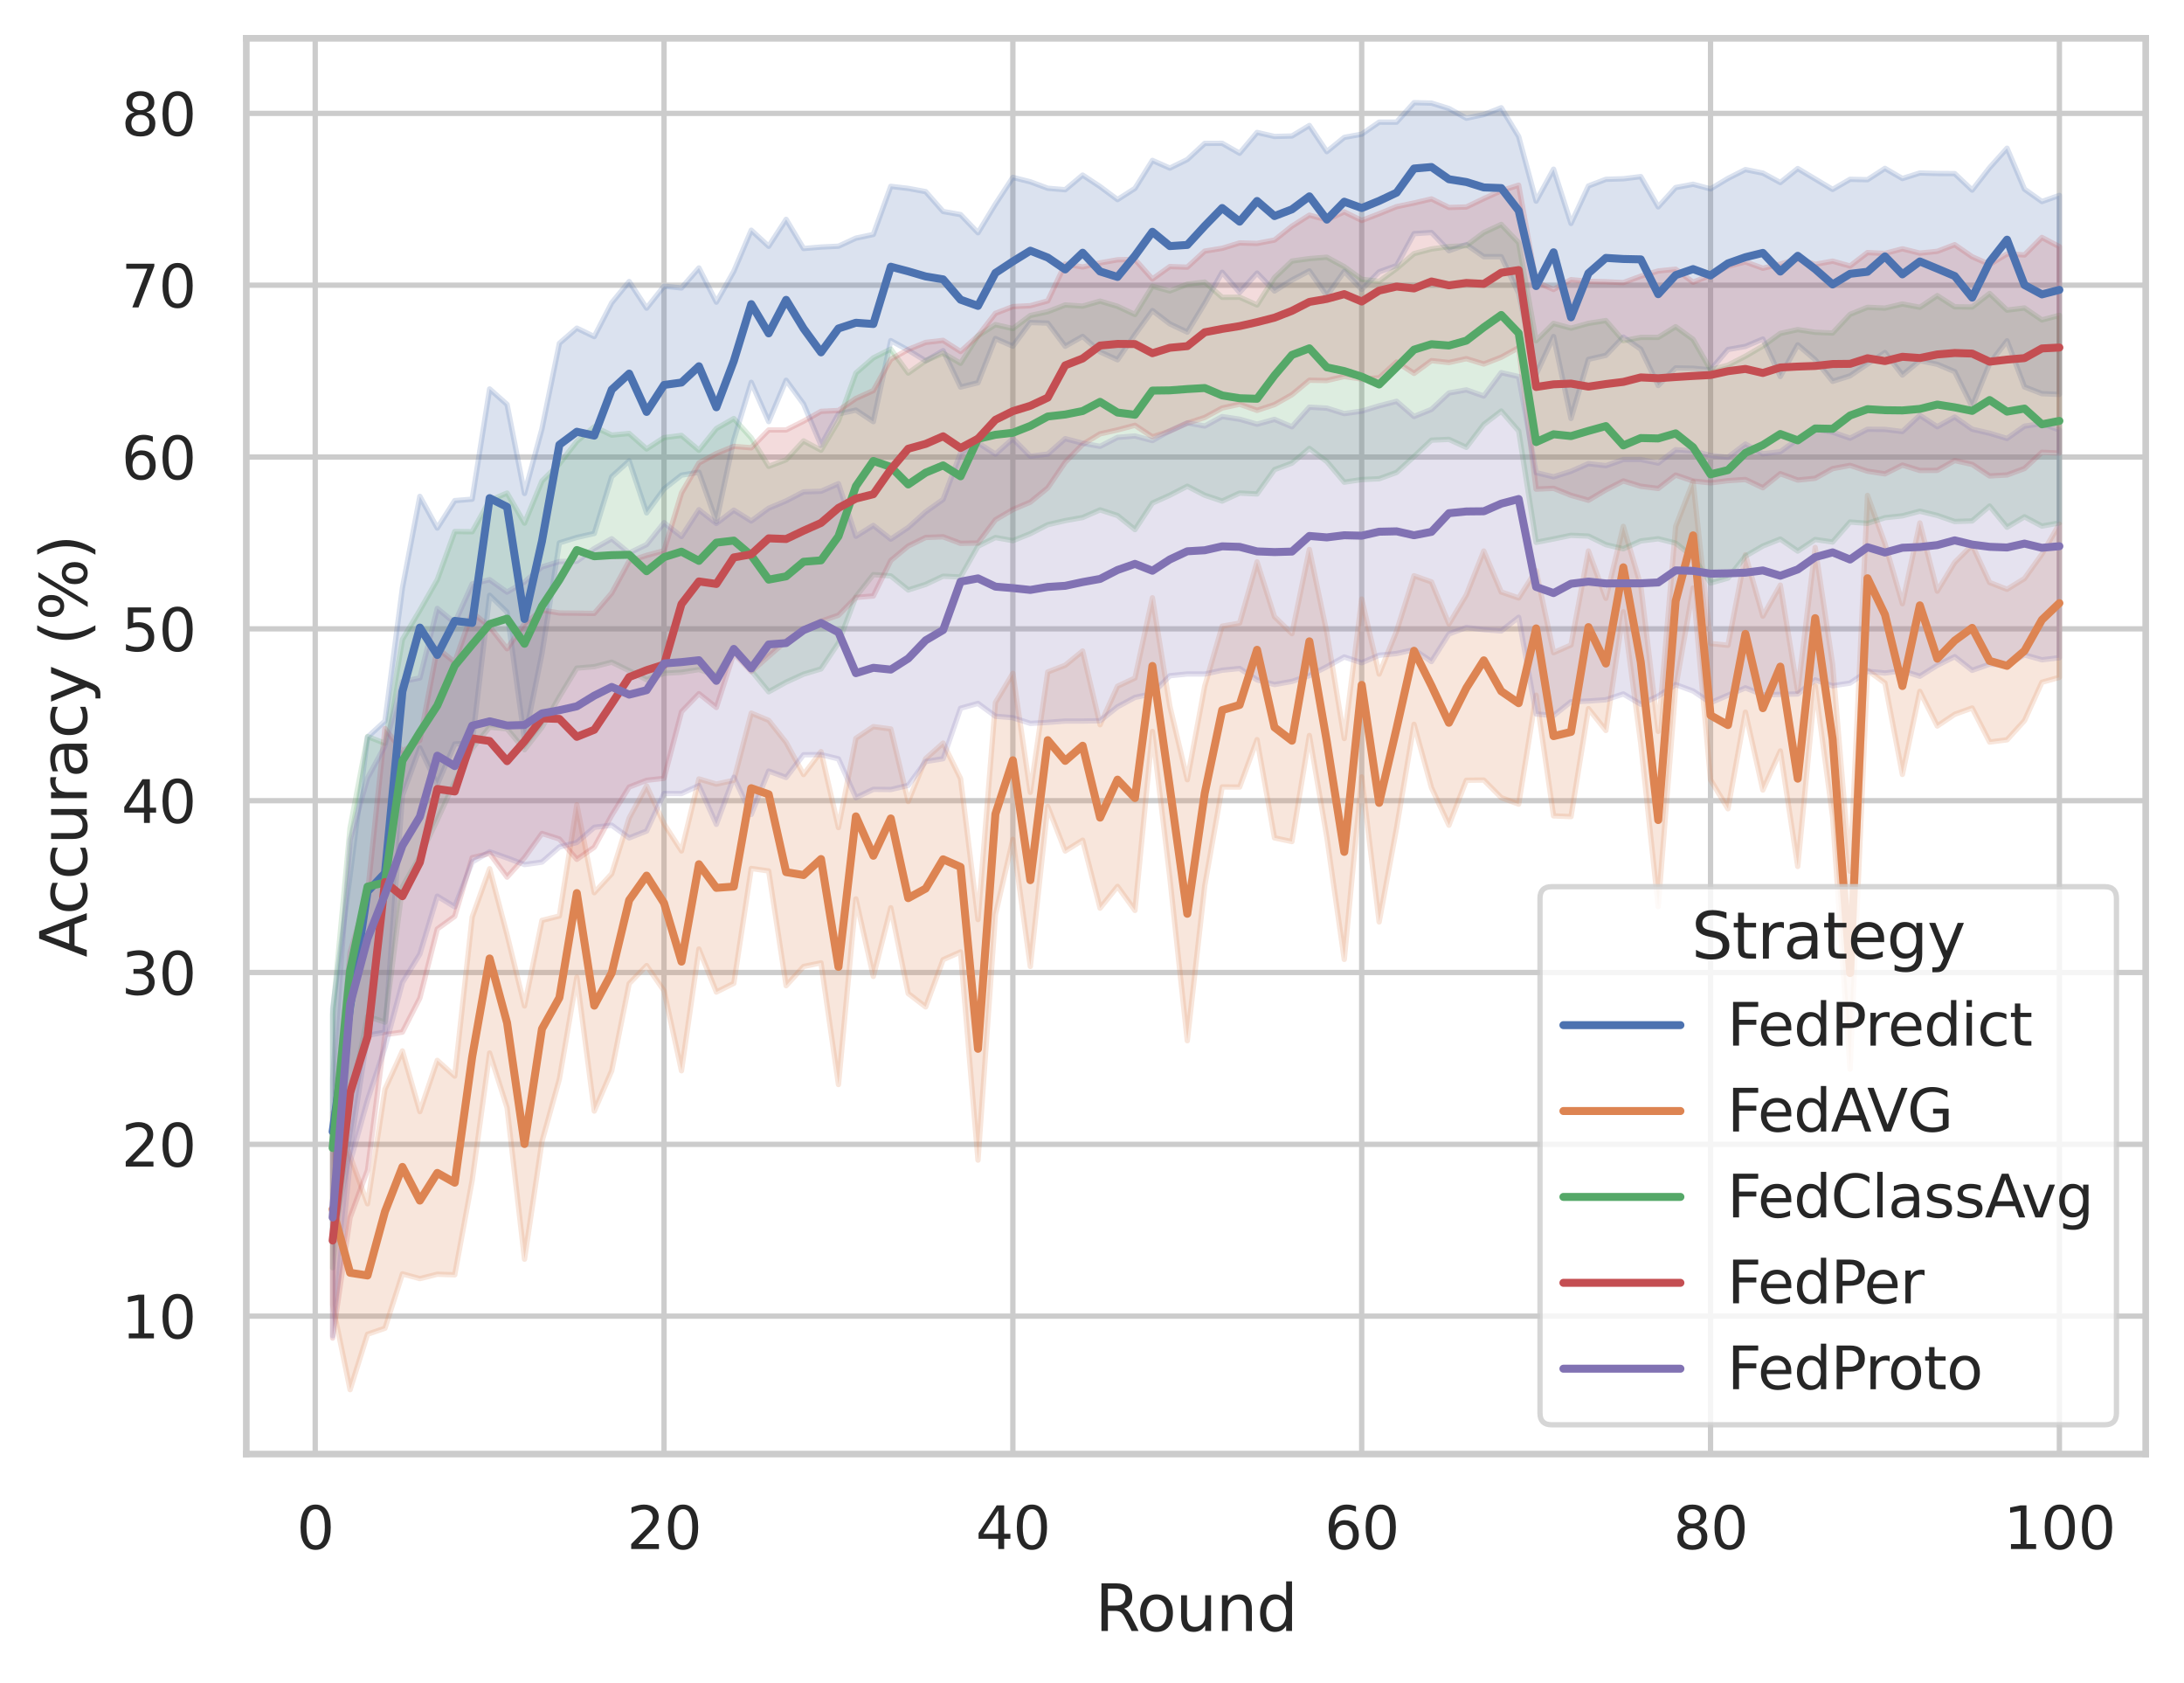 <?xml version="1.0" encoding="utf-8" standalone="no"?>
<!DOCTYPE svg PUBLIC "-//W3C//DTD SVG 1.1//EN"
  "http://www.w3.org/Graphics/SVG/1.1/DTD/svg11.dtd">
<svg xmlns:xlink="http://www.w3.org/1999/xlink" width="410.631pt" height="316.272pt" viewBox="0 0 410.631 316.272" xmlns="http://www.w3.org/2000/svg" version="1.1">
 <defs>
  <style type="text/css">*{stroke-linejoin: round; stroke-linecap: butt}</style>
 </defs>
 <g id="figure_1">
  <g id="patch_1">
   <path d="M 0 316.272 
L 410.631 316.272 
L 410.631 0 
L 0 0 
z
" style="fill: #ffffff"/>
  </g>
  <g id="axes_1">
   <g id="patch_2">
    <path d="M 46.311 273.312 
L 403.431 273.312 
L 403.431 7.2 
L 46.311 7.2 
z
" style="fill: #ffffff"/>
   </g>
   <g id="matplotlib.axis_1">
    <g id="xtick_1">
     <g id="line2d_1">
      <path d="M 59.265 273.312 
L 59.265 7.2 
" clip-path="url(#p901e59412f)" style="fill: none; stroke: #cccccc; stroke-linecap: round"/>
     </g>
     <g id="text_1">
      <!-- 0 -->
      <g style="fill: #262626" transform="translate(55.765 291.17) scale(0.11 -0.11)">
       <defs>
        <path id="DejaVuSans-30" d="M 2034 4250 
Q 1547 4250 1301 3770 
Q 1056 3291 1056 2328 
Q 1056 1369 1301 889 
Q 1547 409 2034 409 
Q 2525 409 2770 889 
Q 3016 1369 3016 2328 
Q 3016 3291 2770 3770 
Q 2525 4250 2034 4250 
z
M 2034 4750 
Q 2819 4750 3233 4129 
Q 3647 3509 3647 2328 
Q 3647 1150 3233 529 
Q 2819 -91 2034 -91 
Q 1250 -91 836 529 
Q 422 1150 422 2328 
Q 422 3509 836 4129 
Q 1250 4750 2034 4750 
z
" transform="scale(0.016)"/>
       </defs>
       <use xlink:href="#DejaVuSans-30"/>
      </g>
     </g>
    </g>
    <g id="xtick_2">
     <g id="line2d_2">
      <path d="M 124.851 273.312 
L 124.851 7.2 
" clip-path="url(#p901e59412f)" style="fill: none; stroke: #cccccc; stroke-linecap: round"/>
     </g>
     <g id="text_2">
      <!-- 20 -->
      <g style="fill: #262626" transform="translate(117.853 291.17) scale(0.11 -0.11)">
       <defs>
        <path id="DejaVuSans-32" d="M 1228 531 
L 3431 531 
L 3431 0 
L 469 0 
L 469 531 
Q 828 903 1448 1529 
Q 2069 2156 2228 2338 
Q 2531 2678 2651 2914 
Q 2772 3150 2772 3378 
Q 2772 3750 2511 3984 
Q 2250 4219 1831 4219 
Q 1534 4219 1204 4116 
Q 875 4013 500 3803 
L 500 4441 
Q 881 4594 1212 4672 
Q 1544 4750 1819 4750 
Q 2544 4750 2975 4387 
Q 3406 4025 3406 3419 
Q 3406 3131 3298 2873 
Q 3191 2616 2906 2266 
Q 2828 2175 2409 1742 
Q 1991 1309 1228 531 
z
" transform="scale(0.016)"/>
       </defs>
       <use xlink:href="#DejaVuSans-32"/>
       <use xlink:href="#DejaVuSans-30" x="63.623"/>
      </g>
     </g>
    </g>
    <g id="xtick_3">
     <g id="line2d_3">
      <path d="M 190.438 273.312 
L 190.438 7.2 
" clip-path="url(#p901e59412f)" style="fill: none; stroke: #cccccc; stroke-linecap: round"/>
     </g>
     <g id="text_3">
      <!-- 40 -->
      <g style="fill: #262626" transform="translate(183.439 291.17) scale(0.11 -0.11)">
       <defs>
        <path id="DejaVuSans-34" d="M 2419 4116 
L 825 1625 
L 2419 1625 
L 2419 4116 
z
M 2253 4666 
L 3047 4666 
L 3047 1625 
L 3713 1625 
L 3713 1100 
L 3047 1100 
L 3047 0 
L 2419 0 
L 2419 1100 
L 313 1100 
L 313 1709 
L 2253 4666 
z
" transform="scale(0.016)"/>
       </defs>
       <use xlink:href="#DejaVuSans-34"/>
       <use xlink:href="#DejaVuSans-30" x="63.623"/>
      </g>
     </g>
    </g>
    <g id="xtick_4">
     <g id="line2d_4">
      <path d="M 256.025 273.312 
L 256.025 7.2 
" clip-path="url(#p901e59412f)" style="fill: none; stroke: #cccccc; stroke-linecap: round"/>
     </g>
     <g id="text_4">
      <!-- 60 -->
      <g style="fill: #262626" transform="translate(249.026 291.17) scale(0.11 -0.11)">
       <defs>
        <path id="DejaVuSans-36" d="M 2113 2584 
Q 1688 2584 1439 2293 
Q 1191 2003 1191 1497 
Q 1191 994 1439 701 
Q 1688 409 2113 409 
Q 2538 409 2786 701 
Q 3034 994 3034 1497 
Q 3034 2003 2786 2293 
Q 2538 2584 2113 2584 
z
M 3366 4563 
L 3366 3988 
Q 3128 4100 2886 4159 
Q 2644 4219 2406 4219 
Q 1781 4219 1451 3797 
Q 1122 3375 1075 2522 
Q 1259 2794 1537 2939 
Q 1816 3084 2150 3084 
Q 2853 3084 3261 2657 
Q 3669 2231 3669 1497 
Q 3669 778 3244 343 
Q 2819 -91 2113 -91 
Q 1303 -91 875 529 
Q 447 1150 447 2328 
Q 447 3434 972 4092 
Q 1497 4750 2381 4750 
Q 2619 4750 2861 4703 
Q 3103 4656 3366 4563 
z
" transform="scale(0.016)"/>
       </defs>
       <use xlink:href="#DejaVuSans-36"/>
       <use xlink:href="#DejaVuSans-30" x="63.623"/>
      </g>
     </g>
    </g>
    <g id="xtick_5">
     <g id="line2d_5">
      <path d="M 321.612 273.312 
L 321.612 7.2 
" clip-path="url(#p901e59412f)" style="fill: none; stroke: #cccccc; stroke-linecap: round"/>
     </g>
     <g id="text_5">
      <!-- 80 -->
      <g style="fill: #262626" transform="translate(314.613 291.17) scale(0.11 -0.11)">
       <defs>
        <path id="DejaVuSans-38" d="M 2034 2216 
Q 1584 2216 1326 1975 
Q 1069 1734 1069 1313 
Q 1069 891 1326 650 
Q 1584 409 2034 409 
Q 2484 409 2743 651 
Q 3003 894 3003 1313 
Q 3003 1734 2745 1975 
Q 2488 2216 2034 2216 
z
M 1403 2484 
Q 997 2584 770 2862 
Q 544 3141 544 3541 
Q 544 4100 942 4425 
Q 1341 4750 2034 4750 
Q 2731 4750 3128 4425 
Q 3525 4100 3525 3541 
Q 3525 3141 3298 2862 
Q 3072 2584 2669 2484 
Q 3125 2378 3379 2068 
Q 3634 1759 3634 1313 
Q 3634 634 3220 271 
Q 2806 -91 2034 -91 
Q 1263 -91 848 271 
Q 434 634 434 1313 
Q 434 1759 690 2068 
Q 947 2378 1403 2484 
z
M 1172 3481 
Q 1172 3119 1398 2916 
Q 1625 2713 2034 2713 
Q 2441 2713 2670 2916 
Q 2900 3119 2900 3481 
Q 2900 3844 2670 4047 
Q 2441 4250 2034 4250 
Q 1625 4250 1398 4047 
Q 1172 3844 1172 3481 
z
" transform="scale(0.016)"/>
       </defs>
       <use xlink:href="#DejaVuSans-38"/>
       <use xlink:href="#DejaVuSans-30" x="63.623"/>
      </g>
     </g>
    </g>
    <g id="xtick_6">
     <g id="line2d_6">
      <path d="M 387.199 273.312 
L 387.199 7.2 
" clip-path="url(#p901e59412f)" style="fill: none; stroke: #cccccc; stroke-linecap: round"/>
     </g>
     <g id="text_6">
      <!-- 100 -->
      <g style="fill: #262626" transform="translate(376.7 291.17) scale(0.11 -0.11)">
       <defs>
        <path id="DejaVuSans-31" d="M 794 531 
L 1825 531 
L 1825 4091 
L 703 3866 
L 703 4441 
L 1819 4666 
L 2450 4666 
L 2450 531 
L 3481 531 
L 3481 0 
L 794 0 
L 794 531 
z
" transform="scale(0.016)"/>
       </defs>
       <use xlink:href="#DejaVuSans-31"/>
       <use xlink:href="#DejaVuSans-30" x="63.623"/>
       <use xlink:href="#DejaVuSans-30" x="127.246"/>
      </g>
     </g>
    </g>
    <g id="text_7">
     <!-- Round -->
     <g style="fill: #262626" transform="translate(205.887 306.576) scale(0.12 -0.12)">
      <defs>
       <path id="DejaVuSans-52" d="M 2841 2188 
Q 3044 2119 3236 1894 
Q 3428 1669 3622 1275 
L 4263 0 
L 3584 0 
L 2988 1197 
Q 2756 1666 2539 1819 
Q 2322 1972 1947 1972 
L 1259 1972 
L 1259 0 
L 628 0 
L 628 4666 
L 2053 4666 
Q 2853 4666 3247 4331 
Q 3641 3997 3641 3322 
Q 3641 2881 3436 2590 
Q 3231 2300 2841 2188 
z
M 1259 4147 
L 1259 2491 
L 2053 2491 
Q 2509 2491 2742 2702 
Q 2975 2913 2975 3322 
Q 2975 3731 2742 3939 
Q 2509 4147 2053 4147 
L 1259 4147 
z
" transform="scale(0.016)"/>
       <path id="DejaVuSans-6f" d="M 1959 3097 
Q 1497 3097 1228 2736 
Q 959 2375 959 1747 
Q 959 1119 1226 758 
Q 1494 397 1959 397 
Q 2419 397 2687 759 
Q 2956 1122 2956 1747 
Q 2956 2369 2687 2733 
Q 2419 3097 1959 3097 
z
M 1959 3584 
Q 2709 3584 3137 3096 
Q 3566 2609 3566 1747 
Q 3566 888 3137 398 
Q 2709 -91 1959 -91 
Q 1206 -91 779 398 
Q 353 888 353 1747 
Q 353 2609 779 3096 
Q 1206 3584 1959 3584 
z
" transform="scale(0.016)"/>
       <path id="DejaVuSans-75" d="M 544 1381 
L 544 3500 
L 1119 3500 
L 1119 1403 
Q 1119 906 1312 657 
Q 1506 409 1894 409 
Q 2359 409 2629 706 
Q 2900 1003 2900 1516 
L 2900 3500 
L 3475 3500 
L 3475 0 
L 2900 0 
L 2900 538 
Q 2691 219 2414 64 
Q 2138 -91 1772 -91 
Q 1169 -91 856 284 
Q 544 659 544 1381 
z
M 1991 3584 
L 1991 3584 
z
" transform="scale(0.016)"/>
       <path id="DejaVuSans-6e" d="M 3513 2113 
L 3513 0 
L 2938 0 
L 2938 2094 
Q 2938 2591 2744 2837 
Q 2550 3084 2163 3084 
Q 1697 3084 1428 2787 
Q 1159 2491 1159 1978 
L 1159 0 
L 581 0 
L 581 3500 
L 1159 3500 
L 1159 2956 
Q 1366 3272 1645 3428 
Q 1925 3584 2291 3584 
Q 2894 3584 3203 3211 
Q 3513 2838 3513 2113 
z
" transform="scale(0.016)"/>
       <path id="DejaVuSans-64" d="M 2906 2969 
L 2906 4863 
L 3481 4863 
L 3481 0 
L 2906 0 
L 2906 525 
Q 2725 213 2448 61 
Q 2172 -91 1784 -91 
Q 1150 -91 751 415 
Q 353 922 353 1747 
Q 353 2572 751 3078 
Q 1150 3584 1784 3584 
Q 2172 3584 2448 3432 
Q 2725 3281 2906 2969 
z
M 947 1747 
Q 947 1113 1208 752 
Q 1469 391 1925 391 
Q 2381 391 2643 752 
Q 2906 1113 2906 1747 
Q 2906 2381 2643 2742 
Q 2381 3103 1925 3103 
Q 1469 3103 1208 2742 
Q 947 2381 947 1747 
z
" transform="scale(0.016)"/>
      </defs>
      <use xlink:href="#DejaVuSans-52"/>
      <use xlink:href="#DejaVuSans-6f" x="64.982"/>
      <use xlink:href="#DejaVuSans-75" x="126.164"/>
      <use xlink:href="#DejaVuSans-6e" x="189.543"/>
      <use xlink:href="#DejaVuSans-64" x="252.922"/>
     </g>
    </g>
   </g>
   <g id="matplotlib.axis_2">
    <g id="ytick_1">
     <g id="line2d_7">
      <path d="M 46.311 247.395 
L 403.431 247.395 
" clip-path="url(#p901e59412f)" style="fill: none; stroke: #cccccc; stroke-linecap: round"/>
     </g>
     <g id="text_8">
      <!-- 10 -->
      <g style="fill: #262626" transform="translate(22.814 251.574) scale(0.11 -0.11)">
       <use xlink:href="#DejaVuSans-31"/>
       <use xlink:href="#DejaVuSans-30" x="63.623"/>
      </g>
     </g>
    </g>
    <g id="ytick_2">
     <g id="line2d_8">
      <path d="M 46.311 215.097 
L 403.431 215.097 
" clip-path="url(#p901e59412f)" style="fill: none; stroke: #cccccc; stroke-linecap: round"/>
     </g>
     <g id="text_9">
      <!-- 20 -->
      <g style="fill: #262626" transform="translate(22.814 219.277) scale(0.11 -0.11)">
       <use xlink:href="#DejaVuSans-32"/>
       <use xlink:href="#DejaVuSans-30" x="63.623"/>
      </g>
     </g>
    </g>
    <g id="ytick_3">
     <g id="line2d_9">
      <path d="M 46.311 182.8 
L 403.431 182.8 
" clip-path="url(#p901e59412f)" style="fill: none; stroke: #cccccc; stroke-linecap: round"/>
     </g>
     <g id="text_10">
      <!-- 30 -->
      <g style="fill: #262626" transform="translate(22.814 186.979) scale(0.11 -0.11)">
       <defs>
        <path id="DejaVuSans-33" d="M 2597 2516 
Q 3050 2419 3304 2112 
Q 3559 1806 3559 1356 
Q 3559 666 3084 287 
Q 2609 -91 1734 -91 
Q 1441 -91 1130 -33 
Q 819 25 488 141 
L 488 750 
Q 750 597 1062 519 
Q 1375 441 1716 441 
Q 2309 441 2620 675 
Q 2931 909 2931 1356 
Q 2931 1769 2642 2001 
Q 2353 2234 1838 2234 
L 1294 2234 
L 1294 2753 
L 1863 2753 
Q 2328 2753 2575 2939 
Q 2822 3125 2822 3475 
Q 2822 3834 2567 4026 
Q 2313 4219 1838 4219 
Q 1578 4219 1281 4162 
Q 984 4106 628 3988 
L 628 4550 
Q 988 4650 1302 4700 
Q 1616 4750 1894 4750 
Q 2613 4750 3031 4423 
Q 3450 4097 3450 3541 
Q 3450 3153 3228 2886 
Q 3006 2619 2597 2516 
z
" transform="scale(0.016)"/>
       </defs>
       <use xlink:href="#DejaVuSans-33"/>
       <use xlink:href="#DejaVuSans-30" x="63.623"/>
      </g>
     </g>
    </g>
    <g id="ytick_4">
     <g id="line2d_10">
      <path d="M 46.311 150.502 
L 403.431 150.502 
" clip-path="url(#p901e59412f)" style="fill: none; stroke: #cccccc; stroke-linecap: round"/>
     </g>
     <g id="text_11">
      <!-- 40 -->
      <g style="fill: #262626" transform="translate(22.814 154.682) scale(0.11 -0.11)">
       <use xlink:href="#DejaVuSans-34"/>
       <use xlink:href="#DejaVuSans-30" x="63.623"/>
      </g>
     </g>
    </g>
    <g id="ytick_5">
     <g id="line2d_11">
      <path d="M 46.311 118.205 
L 403.431 118.205 
" clip-path="url(#p901e59412f)" style="fill: none; stroke: #cccccc; stroke-linecap: round"/>
     </g>
     <g id="text_12">
      <!-- 50 -->
      <g style="fill: #262626" transform="translate(22.814 122.384) scale(0.11 -0.11)">
       <defs>
        <path id="DejaVuSans-35" d="M 691 4666 
L 3169 4666 
L 3169 4134 
L 1269 4134 
L 1269 2991 
Q 1406 3038 1543 3061 
Q 1681 3084 1819 3084 
Q 2600 3084 3056 2656 
Q 3513 2228 3513 1497 
Q 3513 744 3044 326 
Q 2575 -91 1722 -91 
Q 1428 -91 1123 -41 
Q 819 9 494 109 
L 494 744 
Q 775 591 1075 516 
Q 1375 441 1709 441 
Q 2250 441 2565 725 
Q 2881 1009 2881 1497 
Q 2881 1984 2565 2268 
Q 2250 2553 1709 2553 
Q 1456 2553 1204 2497 
Q 953 2441 691 2322 
L 691 4666 
z
" transform="scale(0.016)"/>
       </defs>
       <use xlink:href="#DejaVuSans-35"/>
       <use xlink:href="#DejaVuSans-30" x="63.623"/>
      </g>
     </g>
    </g>
    <g id="ytick_6">
     <g id="line2d_12">
      <path d="M 46.311 85.907 
L 403.431 85.907 
" clip-path="url(#p901e59412f)" style="fill: none; stroke: #cccccc; stroke-linecap: round"/>
     </g>
     <g id="text_13">
      <!-- 60 -->
      <g style="fill: #262626" transform="translate(22.814 90.087) scale(0.11 -0.11)">
       <use xlink:href="#DejaVuSans-36"/>
       <use xlink:href="#DejaVuSans-30" x="63.623"/>
      </g>
     </g>
    </g>
    <g id="ytick_7">
     <g id="line2d_13">
      <path d="M 46.311 53.61 
L 403.431 53.61 
" clip-path="url(#p901e59412f)" style="fill: none; stroke: #cccccc; stroke-linecap: round"/>
     </g>
     <g id="text_14">
      <!-- 70 -->
      <g style="fill: #262626" transform="translate(22.814 57.789) scale(0.11 -0.11)">
       <defs>
        <path id="DejaVuSans-37" d="M 525 4666 
L 3525 4666 
L 3525 4397 
L 1831 0 
L 1172 0 
L 2766 4134 
L 525 4134 
L 525 4666 
z
" transform="scale(0.016)"/>
       </defs>
       <use xlink:href="#DejaVuSans-37"/>
       <use xlink:href="#DejaVuSans-30" x="63.623"/>
      </g>
     </g>
    </g>
    <g id="ytick_8">
     <g id="line2d_14">
      <path d="M 46.311 21.313 
L 403.431 21.313 
" clip-path="url(#p901e59412f)" style="fill: none; stroke: #cccccc; stroke-linecap: round"/>
     </g>
     <g id="text_15">
      <!-- 80 -->
      <g style="fill: #262626" transform="translate(22.814 25.492) scale(0.11 -0.11)">
       <use xlink:href="#DejaVuSans-38"/>
       <use xlink:href="#DejaVuSans-30" x="63.623"/>
      </g>
     </g>
    </g>
    <g id="text_16">
     <!-- Accuracy (%) -->
     <g style="fill: #262626" transform="translate(16.318 179.939) rotate(-90) scale(0.12 -0.12)">
      <defs>
       <path id="DejaVuSans-41" d="M 2188 4044 
L 1331 1722 
L 3047 1722 
L 2188 4044 
z
M 1831 4666 
L 2547 4666 
L 4325 0 
L 3669 0 
L 3244 1197 
L 1141 1197 
L 716 0 
L 50 0 
L 1831 4666 
z
" transform="scale(0.016)"/>
       <path id="DejaVuSans-63" d="M 3122 3366 
L 3122 2828 
Q 2878 2963 2633 3030 
Q 2388 3097 2138 3097 
Q 1578 3097 1268 2742 
Q 959 2388 959 1747 
Q 959 1106 1268 751 
Q 1578 397 2138 397 
Q 2388 397 2633 464 
Q 2878 531 3122 666 
L 3122 134 
Q 2881 22 2623 -34 
Q 2366 -91 2075 -91 
Q 1284 -91 818 406 
Q 353 903 353 1747 
Q 353 2603 823 3093 
Q 1294 3584 2113 3584 
Q 2378 3584 2631 3529 
Q 2884 3475 3122 3366 
z
" transform="scale(0.016)"/>
       <path id="DejaVuSans-72" d="M 2631 2963 
Q 2534 3019 2420 3045 
Q 2306 3072 2169 3072 
Q 1681 3072 1420 2755 
Q 1159 2438 1159 1844 
L 1159 0 
L 581 0 
L 581 3500 
L 1159 3500 
L 1159 2956 
Q 1341 3275 1631 3429 
Q 1922 3584 2338 3584 
Q 2397 3584 2469 3576 
Q 2541 3569 2628 3553 
L 2631 2963 
z
" transform="scale(0.016)"/>
       <path id="DejaVuSans-61" d="M 2194 1759 
Q 1497 1759 1228 1600 
Q 959 1441 959 1056 
Q 959 750 1161 570 
Q 1363 391 1709 391 
Q 2188 391 2477 730 
Q 2766 1069 2766 1631 
L 2766 1759 
L 2194 1759 
z
M 3341 1997 
L 3341 0 
L 2766 0 
L 2766 531 
Q 2569 213 2275 61 
Q 1981 -91 1556 -91 
Q 1019 -91 701 211 
Q 384 513 384 1019 
Q 384 1609 779 1909 
Q 1175 2209 1959 2209 
L 2766 2209 
L 2766 2266 
Q 2766 2663 2505 2880 
Q 2244 3097 1772 3097 
Q 1472 3097 1187 3025 
Q 903 2953 641 2809 
L 641 3341 
Q 956 3463 1253 3523 
Q 1550 3584 1831 3584 
Q 2591 3584 2966 3190 
Q 3341 2797 3341 1997 
z
" transform="scale(0.016)"/>
       <path id="DejaVuSans-79" d="M 2059 -325 
Q 1816 -950 1584 -1140 
Q 1353 -1331 966 -1331 
L 506 -1331 
L 506 -850 
L 844 -850 
Q 1081 -850 1212 -737 
Q 1344 -625 1503 -206 
L 1606 56 
L 191 3500 
L 800 3500 
L 1894 763 
L 2988 3500 
L 3597 3500 
L 2059 -325 
z
" transform="scale(0.016)"/>
       <path id="DejaVuSans-20" transform="scale(0.016)"/>
       <path id="DejaVuSans-28" d="M 1984 4856 
Q 1566 4138 1362 3434 
Q 1159 2731 1159 2009 
Q 1159 1288 1364 580 
Q 1569 -128 1984 -844 
L 1484 -844 
Q 1016 -109 783 600 
Q 550 1309 550 2009 
Q 550 2706 781 3412 
Q 1013 4119 1484 4856 
L 1984 4856 
z
" transform="scale(0.016)"/>
       <path id="DejaVuSans-25" d="M 4653 2053 
Q 4381 2053 4226 1822 
Q 4072 1591 4072 1178 
Q 4072 772 4226 539 
Q 4381 306 4653 306 
Q 4919 306 5073 539 
Q 5228 772 5228 1178 
Q 5228 1588 5073 1820 
Q 4919 2053 4653 2053 
z
M 4653 2450 
Q 5147 2450 5437 2106 
Q 5728 1763 5728 1178 
Q 5728 594 5436 251 
Q 5144 -91 4653 -91 
Q 4153 -91 3862 251 
Q 3572 594 3572 1178 
Q 3572 1766 3864 2108 
Q 4156 2450 4653 2450 
z
M 1428 4353 
Q 1159 4353 1004 4120 
Q 850 3888 850 3481 
Q 850 3069 1003 2837 
Q 1156 2606 1428 2606 
Q 1700 2606 1854 2837 
Q 2009 3069 2009 3481 
Q 2009 3884 1853 4118 
Q 1697 4353 1428 4353 
z
M 4250 4750 
L 4750 4750 
L 1831 -91 
L 1331 -91 
L 4250 4750 
z
M 1428 4750 
Q 1922 4750 2215 4408 
Q 2509 4066 2509 3481 
Q 2509 2891 2217 2550 
Q 1925 2209 1428 2209 
Q 931 2209 642 2551 
Q 353 2894 353 3481 
Q 353 4063 643 4406 
Q 934 4750 1428 4750 
z
" transform="scale(0.016)"/>
       <path id="DejaVuSans-29" d="M 513 4856 
L 1013 4856 
Q 1481 4119 1714 3412 
Q 1947 2706 1947 2009 
Q 1947 1309 1714 600 
Q 1481 -109 1013 -844 
L 513 -844 
Q 928 -128 1133 580 
Q 1338 1288 1338 2009 
Q 1338 2731 1133 3434 
Q 928 4138 513 4856 
z
" transform="scale(0.016)"/>
      </defs>
      <use xlink:href="#DejaVuSans-41"/>
      <use xlink:href="#DejaVuSans-63" x="66.658"/>
      <use xlink:href="#DejaVuSans-63" x="121.639"/>
      <use xlink:href="#DejaVuSans-75" x="176.619"/>
      <use xlink:href="#DejaVuSans-72" x="239.998"/>
      <use xlink:href="#DejaVuSans-61" x="281.111"/>
      <use xlink:href="#DejaVuSans-63" x="342.391"/>
      <use xlink:href="#DejaVuSans-79" x="397.371"/>
      <use xlink:href="#DejaVuSans-20" x="456.551"/>
      <use xlink:href="#DejaVuSans-28" x="488.338"/>
      <use xlink:href="#DejaVuSans-25" x="527.352"/>
      <use xlink:href="#DejaVuSans-29" x="622.371"/>
     </g>
    </g>
   </g>
   <g id="PolyCollection_1">
    <defs>
     <path id="m762ceed3f8" d="M 62.544 -126.659 
L 62.544 -82.808 
L 65.823 -100.262 
L 69.103 -121.684 
L 72.382 -122.244 
L 75.661 -166.751 
L 78.941 -175.707 
L 82.22 -168.825 
L 85.499 -176.427 
L 88.779 -176.651 
L 92.058 -204.378 
L 95.337 -201.216 
L 98.617 -177.248 
L 101.896 -193.413 
L 105.175 -214.237 
L 108.455 -215.25 
L 111.734 -215.996 
L 115.013 -226.675 
L 118.293 -229.649 
L 121.572 -219.871 
L 124.851 -224.38 
L 128.131 -226.958 
L 131.41 -227.514 
L 134.689 -218.241 
L 137.969 -233.586 
L 141.248 -244.407 
L 144.527 -237.02 
L 147.807 -244.799 
L 151.086 -240.331 
L 154.365 -232.577 
L 157.645 -238.468 
L 160.924 -239.188 
L 164.203 -237.018 
L 167.483 -252.247 
L 170.762 -250.452 
L 174.041 -248.446 
L 177.321 -250.358 
L 180.6 -243.515 
L 183.88 -244.33 
L 187.159 -252.634 
L 190.438 -251.206 
L 193.718 -255.653 
L 196.997 -255.537 
L 200.276 -251.182 
L 203.556 -253.037 
L 206.835 -250.13 
L 210.114 -248.64 
L 213.394 -253.369 
L 216.673 -257.892 
L 219.952 -255.394 
L 223.232 -253.841 
L 226.511 -259.244 
L 229.79 -265.099 
L 233.07 -261.304 
L 236.349 -264.943 
L 239.628 -261.577 
L 242.908 -263.636 
L 246.187 -265.352 
L 249.466 -260.666 
L 252.746 -265.261 
L 256.025 -261.868 
L 259.304 -265.173 
L 262.584 -266.356 
L 265.863 -272.353 
L 269.142 -272.566 
L 272.422 -269.147 
L 275.701 -270.309 
L 278.98 -268.024 
L 282.26 -268.024 
L 285.539 -261.157 
L 288.818 -245.895 
L 292.098 -253.019 
L 295.377 -237.615 
L 298.656 -248.729 
L 301.936 -249.48 
L 305.215 -252.91 
L 308.494 -250.648 
L 311.774 -243.807 
L 315.053 -247.11 
L 318.332 -247.051 
L 321.612 -246.749 
L 324.891 -250.575 
L 328.17 -251.155 
L 331.45 -252.54 
L 334.729 -245.513 
L 338.008 -251.459 
L 341.288 -248.657 
L 344.567 -244.594 
L 347.846 -245.63 
L 351.126 -247.862 
L 354.405 -250.007 
L 357.684 -245.778 
L 360.964 -248.48 
L 364.243 -247.801 
L 367.522 -246.414 
L 370.802 -239.824 
L 374.081 -247.939 
L 377.361 -252.217 
L 380.64 -243.548 
L 383.919 -242.279 
L 387.199 -242.135 
L 387.199 -279.544 
L 387.199 -279.544 
L 383.919 -278.39 
L 380.64 -280.713 
L 377.361 -288.415 
L 374.081 -284.758 
L 370.802 -280.538 
L 367.522 -283.642 
L 364.243 -283.665 
L 360.964 -283.755 
L 357.684 -282.718 
L 354.405 -284.621 
L 351.126 -282.493 
L 347.846 -282.569 
L 344.567 -280.668 
L 341.288 -282.629 
L 338.008 -284.59 
L 334.729 -281.956 
L 331.45 -283.737 
L 328.17 -284.397 
L 324.891 -282.737 
L 321.612 -280.769 
L 318.332 -281.638 
L 315.053 -281.018 
L 311.774 -277.387 
L 308.494 -283.077 
L 305.215 -282.671 
L 301.936 -282.568 
L 298.656 -281.315 
L 295.377 -274.27 
L 292.098 -284.469 
L 288.818 -278.466 
L 285.539 -290.604 
L 282.26 -296.018 
L 278.98 -294.737 
L 275.701 -294.053 
L 272.422 -295.874 
L 269.142 -296.894 
L 265.863 -296.976 
L 262.584 -293.31 
L 259.304 -293.311 
L 256.025 -291.047 
L 252.746 -290.449 
L 249.466 -287.768 
L 246.187 -292.685 
L 242.908 -290.709 
L 239.628 -290.622 
L 236.349 -291.381 
L 233.07 -287.469 
L 229.79 -289.336 
L 226.511 -289.32 
L 223.232 -286.283 
L 219.952 -284.675 
L 216.673 -286.119 
L 213.394 -280.858 
L 210.114 -278.755 
L 206.835 -281.2 
L 203.556 -283.365 
L 200.276 -280.608 
L 196.997 -280.888 
L 193.718 -282.1 
L 190.438 -282.924 
L 187.159 -277.913 
L 183.88 -272.518 
L 180.6 -275.938 
L 177.321 -276.52 
L 174.041 -280.252 
L 170.762 -280.861 
L 167.483 -281.243 
L 164.203 -272.203 
L 160.924 -271.509 
L 157.645 -269.993 
L 154.365 -269.837 
L 151.086 -269.562 
L 147.807 -275.042 
L 144.527 -269.975 
L 141.248 -272.999 
L 137.969 -265.268 
L 134.689 -259.478 
L 131.41 -265.908 
L 128.131 -262.146 
L 124.851 -262.48 
L 121.572 -258.344 
L 118.293 -263.352 
L 115.013 -259.351 
L 111.734 -253.004 
L 108.455 -254.587 
L 105.175 -251.735 
L 101.896 -235.665 
L 98.617 -223.517 
L 95.337 -240.252 
L 92.058 -243.163 
L 88.779 -222.439 
L 85.499 -222.172 
L 82.22 -217.009 
L 78.941 -222.97 
L 75.661 -205.746 
L 72.382 -180.736 
L 69.103 -177.72 
L 65.823 -151.73 
L 62.544 -126.659 
z
" style="stroke: #4c72b0; stroke-opacity: 0.2"/>
    </defs>
    <g clip-path="url(#p901e59412f)">
     <use xlink:href="#m762ceed3f8" x="0" y="316.272" style="fill: #4c72b0; fill-opacity: 0.2; stroke: #4c72b0; stroke-opacity: 0.2"/>
    </g>
   </g>
   <g id="PolyCollection_2">
    <defs>
     <path id="m75a87876f9" d="M 62.544 -107.138 
L 62.544 -71.011 
L 65.823 -55.056 
L 69.103 -65.483 
L 72.382 -66.605 
L 75.661 -76.822 
L 78.941 -75.932 
L 82.22 -76.754 
L 85.499 -76.644 
L 88.779 -94.423 
L 92.058 -118.344 
L 95.337 -108.068 
L 98.617 -79.585 
L 101.896 -101.69 
L 105.175 -113.455 
L 108.455 -132.574 
L 111.734 -107.425 
L 115.013 -115.009 
L 118.293 -131.383 
L 121.572 -134.771 
L 124.851 -130.044 
L 128.131 -115.005 
L 131.41 -137.891 
L 134.689 -129.799 
L 137.969 -131.438 
L 141.248 -153.032 
L 144.527 -152.561 
L 147.807 -130.989 
L 151.086 -134.606 
L 154.365 -135.283 
L 157.645 -112.413 
L 160.924 -147.316 
L 164.203 -132.737 
L 167.483 -145.646 
L 170.762 -129.526 
L 174.041 -127.008 
L 177.321 -135.882 
L 180.6 -137.341 
L 183.88 -98.204 
L 187.159 -144.357 
L 190.438 -158.507 
L 193.718 -134.613 
L 196.997 -164.7 
L 200.276 -156.309 
L 203.556 -158.349 
L 206.835 -145.569 
L 210.114 -149.658 
L 213.394 -145.142 
L 216.673 -178.783 
L 219.952 -151.307 
L 223.232 -120.653 
L 226.511 -149.783 
L 229.79 -168.355 
L 233.07 -168.33 
L 236.349 -177.246 
L 239.628 -158.776 
L 242.908 -158.079 
L 246.187 -178.031 
L 249.466 -158.932 
L 252.746 -135.933 
L 256.025 -170.23 
L 259.304 -142.975 
L 262.584 -160.67 
L 265.863 -180.126 
L 269.142 -168.214 
L 272.422 -161.16 
L 275.701 -169.61 
L 278.98 -169.644 
L 282.26 -166.344 
L 285.539 -165.119 
L 288.818 -185.599 
L 292.098 -162.91 
L 295.377 -162.774 
L 298.656 -183.081 
L 301.936 -178.968 
L 305.215 -201.267 
L 308.494 -176.482 
L 311.774 -145.862 
L 315.053 -186.932 
L 318.332 -205.749 
L 321.612 -169.697 
L 324.891 -164.244 
L 328.17 -182.411 
L 331.45 -167.776 
L 334.729 -175.118 
L 338.008 -153.406 
L 341.288 -187.356 
L 344.567 -162.724 
L 347.846 -115.301 
L 351.126 -190.275 
L 354.405 -187.89 
L 357.684 -170.704 
L 360.964 -186.325 
L 364.243 -179.804 
L 367.522 -182.006 
L 370.802 -183.189 
L 374.081 -176.79 
L 377.361 -177.21 
L 380.64 -180.821 
L 383.919 -188.03 
L 387.199 -188.95 
L 387.199 -217.766 
L 387.199 -217.766 
L 383.919 -212.114 
L 380.64 -207.527 
L 377.361 -205.502 
L 374.081 -206.783 
L 370.802 -213.824 
L 367.522 -210.557 
L 364.243 -205.153 
L 360.964 -217.977 
L 357.684 -202.785 
L 354.405 -214.1 
L 351.126 -223.149 
L 347.846 -152.496 
L 344.567 -191.37 
L 341.288 -213.368 
L 338.008 -186.338 
L 334.729 -206.287 
L 331.45 -200.456 
L 328.17 -211.998 
L 324.891 -194.983 
L 321.612 -195.313 
L 318.332 -225.725 
L 315.053 -217.312 
L 311.774 -178.796 
L 308.494 -206.194 
L 305.215 -217.326 
L 301.936 -203.811 
L 298.656 -212.711 
L 295.377 -195.035 
L 292.098 -193.589 
L 288.818 -209.002 
L 285.539 -203.872 
L 282.26 -204.996 
L 278.98 -212.699 
L 275.701 -204.451 
L 272.422 -198.985 
L 269.142 -206.891 
L 265.863 -208.053 
L 262.584 -197.637 
L 259.304 -189.572 
L 256.025 -203.669 
L 252.746 -177.453 
L 249.466 -197.361 
L 246.187 -212.99 
L 242.908 -197.169 
L 239.628 -200.351 
L 236.349 -210.66 
L 233.07 -199.152 
L 229.79 -198.568 
L 226.511 -187.317 
L 223.232 -169.708 
L 219.952 -183.539 
L 216.673 -203.908 
L 213.394 -188.822 
L 210.114 -187.28 
L 206.835 -180.044 
L 203.556 -193.905 
L 200.276 -191.229 
L 196.997 -189.959 
L 193.718 -167.331 
L 190.438 -189.711 
L 187.159 -184.214 
L 183.88 -143.425 
L 180.6 -169.927 
L 177.321 -176.593 
L 174.041 -173.673 
L 170.762 -165.613 
L 167.483 -179.25 
L 164.203 -179.689 
L 160.924 -177.485 
L 157.645 -160.71 
L 154.365 -174.987 
L 151.086 -170.681 
L 147.807 -176.724 
L 144.527 -180.867 
L 141.248 -182.227 
L 137.969 -169.602 
L 134.689 -168.885 
L 131.41 -169.858 
L 128.131 -156.316 
L 124.851 -161.413 
L 121.572 -168.554 
L 118.293 -162.51 
L 115.013 -152.035 
L 111.734 -148.475 
L 108.455 -165.008 
L 105.175 -144.097 
L 101.896 -143.268 
L 98.617 -127.191 
L 95.337 -140.572 
L 92.058 -152.982 
L 88.779 -143.896 
L 85.499 -113.995 
L 82.22 -116.957 
L 78.941 -107.322 
L 75.661 -118.728 
L 72.382 -111.543 
L 69.103 -89.989 
L 65.823 -98.948 
L 62.544 -107.138 
z
" style="stroke: #dd8452; stroke-opacity: 0.2"/>
    </defs>
    <g clip-path="url(#p901e59412f)">
     <use xlink:href="#m75a87876f9" x="0" y="316.272" style="fill: #dd8452; fill-opacity: 0.2; stroke: #dd8452; stroke-opacity: 0.2"/>
    </g>
   </g>
   <g id="PolyCollection_3">
    <defs>
     <path id="mbdeb56768f" d="M 62.544 -125.597 
L 62.544 -77.982 
L 65.823 -108.952 
L 69.103 -125.238 
L 72.382 -124.143 
L 75.661 -149.584 
L 78.941 -155.298 
L 82.22 -162.169 
L 85.499 -169.291 
L 88.779 -175.595 
L 92.058 -179.586 
L 95.337 -179.279 
L 98.617 -175.349 
L 101.896 -179.551 
L 105.175 -185.293 
L 108.455 -190.689 
L 111.734 -190.959 
L 115.013 -191.804 
L 118.293 -190.201 
L 121.572 -188.514 
L 124.851 -189.71 
L 128.131 -189.903 
L 131.41 -190.415 
L 134.689 -189.358 
L 137.969 -194.196 
L 141.248 -190.221 
L 144.527 -186.236 
L 147.807 -188.052 
L 151.086 -189.547 
L 154.365 -190.534 
L 157.645 -195.437 
L 160.924 -204.115 
L 164.203 -208.263 
L 167.483 -208.016 
L 170.762 -205.374 
L 174.041 -206.425 
L 177.321 -207.962 
L 180.6 -207.815 
L 183.88 -213.599 
L 187.159 -215.234 
L 190.438 -214.643 
L 193.718 -215.957 
L 196.997 -217.649 
L 200.276 -218.411 
L 203.556 -218.996 
L 206.835 -220.43 
L 210.114 -219.367 
L 213.394 -216.723 
L 216.673 -221.712 
L 219.952 -223.187 
L 223.232 -224.882 
L 226.511 -223.187 
L 229.79 -222.087 
L 233.07 -223.59 
L 236.349 -223.424 
L 239.628 -227.998 
L 242.908 -229.219 
L 246.187 -231.98 
L 249.466 -229.516 
L 252.746 -225.637 
L 256.025 -226.131 
L 259.304 -226.279 
L 262.584 -227.474 
L 265.863 -230.457 
L 269.142 -233.536 
L 272.422 -233.684 
L 275.701 -232.185 
L 278.98 -236.492 
L 282.26 -239.01 
L 285.539 -235.249 
L 288.818 -214.331 
L 292.098 -214.965 
L 295.377 -215.649 
L 298.656 -215.502 
L 301.936 -213.891 
L 305.215 -213.117 
L 308.494 -214.593 
L 311.774 -214.997 
L 315.053 -214.18 
L 318.332 -211.583 
L 321.612 -206.68 
L 324.891 -207.612 
L 328.17 -211.731 
L 331.45 -213.639 
L 334.729 -214.944 
L 338.008 -212.685 
L 341.288 -214.862 
L 344.567 -214.39 
L 347.846 -218.144 
L 351.126 -217.903 
L 354.405 -218.958 
L 357.684 -219.309 
L 360.964 -220.181 
L 364.243 -219.386 
L 367.522 -218.245 
L 370.802 -218.352 
L 374.081 -221.15 
L 377.361 -217.168 
L 380.64 -219.128 
L 383.919 -217.383 
L 387.199 -217.978 
L 387.199 -257.001 
L 387.199 -257.001 
L 383.919 -256.138 
L 380.64 -258.385 
L 377.361 -257.979 
L 374.081 -261.107 
L 370.802 -258.568 
L 367.522 -258.603 
L 364.243 -260.704 
L 360.964 -258.515 
L 357.684 -259.132 
L 354.405 -258.358 
L 351.126 -258.509 
L 347.846 -257.188 
L 344.567 -253.678 
L 341.288 -253.815 
L 338.008 -254.316 
L 334.729 -253.6 
L 331.45 -251.23 
L 328.17 -249.312 
L 324.891 -247.63 
L 321.612 -246.785 
L 318.332 -252.485 
L 315.053 -254.869 
L 311.774 -252.853 
L 308.494 -252.856 
L 305.215 -252.23 
L 301.936 -256.019 
L 298.656 -255.496 
L 295.377 -254.589 
L 292.098 -255.485 
L 288.818 -252.225 
L 285.539 -270.645 
L 282.26 -274.087 
L 278.98 -272.554 
L 275.701 -270.096 
L 272.422 -269.918 
L 269.142 -269.472 
L 265.863 -268.602 
L 262.584 -265.791 
L 259.304 -263.392 
L 256.025 -263.775 
L 252.746 -266.149 
L 249.466 -267.927 
L 246.187 -267.663 
L 242.908 -267.202 
L 239.628 -264.094 
L 236.349 -258.948 
L 233.07 -260.409 
L 229.79 -260.386 
L 226.511 -263.252 
L 223.232 -262.856 
L 219.952 -261.581 
L 216.673 -262.477 
L 213.394 -257.159 
L 210.114 -258.696 
L 206.835 -259.671 
L 203.556 -258.731 
L 200.276 -258.952 
L 196.997 -257.683 
L 193.718 -256.967 
L 190.438 -254.507 
L 187.159 -255.259 
L 183.88 -253.155 
L 180.6 -247.985 
L 177.321 -249.894 
L 174.041 -248.464 
L 170.762 -246.146 
L 167.483 -250.652 
L 164.203 -249.003 
L 160.924 -246.158 
L 157.645 -237.138 
L 154.365 -231.647 
L 151.086 -233.394 
L 147.807 -229.853 
L 144.527 -228.612 
L 141.248 -233.965 
L 137.969 -237.6 
L 134.689 -235.717 
L 131.41 -231.634 
L 128.131 -234.429 
L 124.851 -234.014 
L 121.572 -231.89 
L 118.293 -234.794 
L 115.013 -234.489 
L 111.734 -236.06 
L 108.455 -233.306 
L 105.175 -229.092 
L 101.896 -225.848 
L 98.617 -217.938 
L 95.337 -223.596 
L 92.058 -222.196 
L 88.779 -216.321 
L 85.499 -216.361 
L 82.22 -207.313 
L 78.941 -201.566 
L 75.661 -196.07 
L 72.382 -176.563 
L 69.103 -177.827 
L 65.823 -160.658 
L 62.544 -125.597 
z
" style="stroke: #55a868; stroke-opacity: 0.2"/>
    </defs>
    <g clip-path="url(#p901e59412f)">
     <use xlink:href="#mbdeb56768f" x="0" y="316.272" style="fill: #55a868; fill-opacity: 0.2; stroke: #55a868; stroke-opacity: 0.2"/>
    </g>
   </g>
   <g id="PolyCollection_4">
    <defs>
     <path id="meb652bfb61" d="M 62.544 -102.979 
L 62.544 -64.759 
L 65.823 -87.403 
L 69.103 -96.334 
L 72.382 -121.804 
L 75.661 -122.265 
L 78.941 -128.677 
L 82.22 -141.657 
L 85.499 -144.03 
L 88.779 -155.057 
L 92.058 -155.862 
L 95.337 -151.404 
L 98.617 -155.047 
L 101.896 -159.607 
L 105.175 -158.559 
L 108.455 -154.743 
L 111.734 -157.023 
L 115.013 -163.03 
L 118.293 -168.33 
L 121.572 -169.601 
L 124.851 -169.979 
L 128.131 -182.478 
L 131.41 -185.885 
L 134.689 -183.286 
L 137.969 -193.443 
L 141.248 -190.053 
L 144.527 -192.939 
L 147.807 -195.784 
L 151.086 -197.913 
L 154.365 -199.501 
L 157.645 -200.632 
L 160.924 -203.972 
L 164.203 -204.245 
L 167.483 -210.911 
L 170.762 -213.638 
L 174.041 -215.248 
L 177.321 -215.37 
L 180.6 -214.141 
L 183.88 -214.201 
L 187.159 -218.568 
L 190.438 -220.494 
L 193.718 -221.892 
L 196.997 -224.573 
L 200.276 -229.384 
L 203.556 -232.744 
L 206.835 -234.724 
L 210.114 -235.459 
L 213.394 -236.332 
L 216.673 -234.157 
L 219.952 -235.235 
L 223.232 -236.732 
L 226.511 -237.799 
L 229.79 -239.576 
L 233.07 -240.297 
L 236.349 -239.139 
L 239.628 -240.222 
L 242.908 -242.084 
L 246.187 -244.802 
L 249.466 -244.745 
L 252.746 -245.507 
L 256.025 -245.027 
L 259.304 -245.255 
L 262.584 -248.225 
L 265.863 -246.085 
L 269.142 -248.481 
L 272.422 -248.129 
L 275.701 -248.85 
L 278.98 -247.852 
L 282.26 -249.121 
L 285.539 -250.921 
L 288.818 -224.333 
L 292.098 -224.483 
L 295.377 -223.165 
L 298.656 -222.24 
L 301.936 -224.188 
L 305.215 -225.87 
L 308.494 -224.866 
L 311.774 -224.458 
L 315.053 -226.977 
L 318.332 -225.857 
L 321.612 -225.512 
L 324.891 -225.923 
L 328.17 -226.142 
L 331.45 -224.592 
L 334.729 -227.23 
L 338.008 -226.037 
L 341.288 -226.369 
L 344.567 -228.184 
L 347.846 -228.797 
L 351.126 -227.699 
L 354.405 -227.203 
L 357.684 -228.854 
L 360.964 -227.843 
L 364.243 -227.862 
L 367.522 -229.701 
L 370.802 -228.976 
L 374.081 -226.809 
L 377.361 -226.996 
L 380.64 -228.206 
L 383.919 -231.257 
L 387.199 -231.106 
L 387.199 -269.904 
L 387.199 -269.904 
L 383.919 -271.638 
L 380.64 -268.347 
L 377.361 -268.544 
L 374.081 -266.566 
L 370.802 -268.013 
L 367.522 -270.277 
L 364.243 -269.031 
L 360.964 -268.691 
L 357.684 -269.506 
L 354.405 -268.636 
L 351.126 -268.794 
L 347.846 -266.273 
L 344.567 -267.184 
L 341.288 -266.581 
L 338.008 -267.634 
L 334.729 -266.616 
L 331.45 -265.853 
L 328.17 -267.046 
L 324.891 -266.225 
L 321.612 -264.53 
L 318.332 -263.227 
L 315.053 -265.669 
L 311.774 -265.339 
L 308.494 -264.361 
L 305.215 -263.151 
L 301.936 -263.309 
L 298.656 -263.389 
L 295.377 -263.705 
L 292.098 -261.859 
L 288.818 -263.279 
L 285.539 -281.461 
L 282.26 -280.433 
L 278.98 -278.938 
L 275.701 -277.366 
L 272.422 -277.277 
L 269.142 -278.884 
L 265.863 -278.118 
L 262.584 -277.429 
L 259.304 -276.097 
L 256.025 -274.833 
L 252.746 -276.445 
L 249.466 -274.959 
L 246.187 -275.834 
L 242.908 -273.759 
L 239.628 -271.148 
L 236.349 -270.521 
L 233.07 -270.611 
L 229.79 -269.6 
L 226.511 -269.072 
L 223.232 -266.051 
L 219.952 -266.164 
L 216.673 -263.828 
L 213.394 -267.512 
L 210.114 -267.437 
L 206.835 -266.854 
L 203.556 -266.094 
L 200.276 -266.653 
L 196.997 -259.716 
L 193.718 -258.813 
L 190.438 -258.642 
L 187.159 -257.38 
L 183.88 -253.146 
L 180.6 -250.194 
L 177.321 -252.291 
L 174.041 -251.904 
L 170.762 -250.581 
L 167.483 -248.728 
L 164.203 -242.855 
L 160.924 -241.372 
L 157.645 -239.109 
L 154.365 -238.949 
L 151.086 -237.102 
L 147.807 -235.455 
L 144.527 -235.454 
L 141.248 -232.105 
L 137.969 -232.365 
L 134.689 -231.022 
L 131.41 -229.235 
L 128.131 -223.599 
L 124.851 -212.768 
L 121.572 -211.878 
L 118.293 -210.798 
L 115.013 -204.792 
L 111.734 -200.97 
L 108.455 -201.018 
L 105.175 -201.049 
L 101.896 -201.588 
L 98.617 -199.066 
L 95.337 -194.327 
L 92.058 -198.496 
L 88.779 -201.124 
L 85.499 -191.81 
L 82.22 -194.436 
L 78.941 -177.13 
L 75.661 -175.047 
L 72.382 -179.341 
L 69.103 -148.281 
L 65.823 -137.228 
L 62.544 -102.979 
z
" style="stroke: #c44e52; stroke-opacity: 0.2"/>
    </defs>
    <g clip-path="url(#p901e59412f)">
     <use xlink:href="#meb652bfb61" x="0" y="316.272" style="fill: #c44e52; fill-opacity: 0.2; stroke: #c44e52; stroke-opacity: 0.2"/>
    </g>
   </g>
   <g id="PolyCollection_5">
    <defs>
     <path id="m4167f4521d" d="M 62.544 -113.338 
L 62.544 -65.184 
L 65.823 -97.785 
L 69.103 -109.498 
L 72.382 -119.402 
L 75.661 -131.576 
L 78.941 -136.939 
L 82.22 -147.821 
L 85.499 -145.814 
L 88.779 -154.241 
L 92.058 -156.167 
L 95.337 -154.996 
L 98.617 -153.76 
L 101.896 -154.227 
L 105.175 -157.072 
L 108.455 -157.913 
L 111.734 -160.764 
L 115.013 -161.157 
L 118.293 -158.771 
L 121.572 -160.068 
L 124.851 -167.124 
L 128.131 -167.108 
L 131.41 -168.62 
L 134.689 -161.325 
L 137.969 -170.177 
L 141.248 -163.18 
L 144.527 -171.339 
L 147.807 -170.131 
L 151.086 -174.401 
L 154.365 -174.43 
L 157.645 -173.627 
L 160.924 -166.329 
L 164.203 -167.899 
L 167.483 -167.862 
L 170.762 -168.644 
L 174.041 -173.131 
L 177.321 -173.656 
L 180.6 -183.143 
L 183.88 -184.054 
L 187.159 -181.643 
L 190.438 -181.362 
L 193.718 -180.303 
L 196.997 -180.482 
L 200.276 -180.733 
L 203.556 -180.737 
L 206.835 -180.798 
L 210.114 -183.407 
L 213.394 -185.184 
L 216.673 -185.883 
L 219.952 -189.255 
L 223.232 -189.588 
L 226.511 -189.575 
L 229.79 -190.292 
L 233.07 -190.617 
L 236.349 -188.482 
L 239.628 -187.598 
L 242.908 -188.188 
L 246.187 -189.272 
L 249.466 -190.951 
L 252.746 -192.782 
L 256.025 -191.697 
L 259.304 -193.107 
L 262.584 -193.431 
L 265.863 -194.159 
L 269.142 -191.922 
L 272.422 -197.113 
L 275.701 -198.329 
L 278.98 -197.923 
L 282.26 -197.67 
L 285.539 -200.239 
L 288.818 -182.071 
L 292.098 -181.766 
L 295.377 -184.376 
L 298.656 -184.498 
L 301.936 -184.737 
L 305.215 -185.831 
L 308.494 -183.899 
L 311.774 -185.442 
L 315.053 -187.586 
L 318.332 -186.385 
L 321.612 -184.181 
L 324.891 -185.591 
L 328.17 -186.976 
L 331.45 -185.665 
L 334.729 -185.752 
L 338.008 -185.827 
L 341.288 -188.472 
L 344.567 -187.367 
L 347.846 -187.874 
L 351.126 -190.082 
L 354.405 -189.761 
L 357.684 -190.203 
L 360.964 -189.158 
L 364.243 -191.215 
L 367.522 -192.836 
L 370.802 -190.267 
L 374.081 -191.432 
L 377.361 -191.27 
L 380.64 -193.178 
L 383.919 -192.253 
L 387.199 -192.644 
L 387.199 -235.448 
L 387.199 -235.448 
L 383.919 -236.657 
L 380.64 -236.172 
L 377.361 -233.851 
L 374.081 -234.84 
L 370.802 -235.596 
L 367.522 -237.886 
L 364.243 -236.058 
L 360.964 -238.209 
L 357.684 -235.153 
L 354.405 -235.554 
L 351.126 -235.587 
L 347.846 -233.903 
L 344.567 -235.042 
L 341.288 -235.622 
L 338.008 -233.734 
L 334.729 -231.358 
L 331.45 -230.968 
L 328.17 -232.803 
L 324.891 -230.328 
L 321.612 -230.654 
L 318.332 -231.515 
L 315.053 -231.743 
L 311.774 -229.233 
L 308.494 -229.897 
L 305.215 -229.888 
L 301.936 -228.739 
L 298.656 -229.119 
L 295.377 -227.685 
L 292.098 -226.641 
L 288.818 -227.43 
L 285.539 -245.486 
L 282.26 -246.229 
L 278.98 -241.83 
L 275.701 -242.986 
L 272.422 -242.402 
L 269.142 -239.317 
L 265.863 -237.985 
L 262.584 -240.84 
L 259.304 -239.991 
L 256.025 -238.991 
L 252.746 -238.529 
L 249.466 -239.555 
L 246.187 -239.735 
L 242.908 -236.05 
L 239.628 -237.442 
L 236.349 -236.539 
L 233.07 -237.472 
L 229.79 -237.968 
L 226.511 -236.192 
L 223.232 -236.79 
L 219.952 -235.3 
L 216.673 -233.457 
L 213.394 -234.32 
L 210.114 -234.059 
L 206.835 -232.372 
L 203.556 -232.965 
L 200.276 -233.815 
L 196.997 -230.925 
L 193.718 -230.51 
L 190.438 -233.816 
L 187.159 -230.911 
L 183.88 -233.041 
L 180.6 -231.116 
L 177.321 -222.395 
L 174.041 -220.058 
L 170.762 -217.118 
L 167.483 -214.924 
L 164.203 -217.51 
L 160.924 -215.463 
L 157.645 -225.358 
L 154.365 -223.931 
L 151.086 -223.823 
L 147.807 -222.119 
L 144.527 -220.74 
L 141.248 -218.341 
L 137.969 -220.383 
L 134.689 -217.871 
L 131.41 -220.463 
L 128.131 -215.422 
L 124.851 -218.019 
L 121.572 -213.916 
L 118.293 -212.322 
L 115.013 -215.013 
L 111.734 -213.168 
L 108.455 -210.78 
L 105.175 -210.719 
L 101.896 -209.708 
L 98.617 -206.887 
L 95.337 -204.972 
L 92.058 -207.31 
L 88.779 -206.509 
L 85.499 -199.216 
L 82.22 -201.902 
L 78.941 -188.839 
L 75.661 -188.153 
L 72.382 -176.087 
L 69.103 -170.035 
L 65.823 -158.423 
L 62.544 -113.338 
z
" style="stroke: #8172b3; stroke-opacity: 0.2"/>
    </defs>
    <g clip-path="url(#p901e59412f)">
     <use xlink:href="#m4167f4521d" x="0" y="316.272" style="fill: #8172b3; fill-opacity: 0.2; stroke: #8172b3; stroke-opacity: 0.2"/>
    </g>
   </g>
   <g id="line2d_15">
    <path d="M 62.544 212.714 
L 65.823 189.297 
L 69.103 167.585 
L 72.382 164.122 
L 75.661 129.978 
L 78.941 117.97 
L 82.22 123.108 
L 85.499 116.709 
L 88.779 117.099 
L 92.058 93.633 
L 95.337 95.279 
L 98.617 116.351 
L 101.896 101.726 
L 105.175 83.598 
L 108.455 81.157 
L 111.734 81.881 
L 115.013 73.241 
L 118.293 70.228 
L 121.572 77.424 
L 124.851 72.358 
L 128.131 71.905 
L 131.41 68.844 
L 134.689 76.553 
L 137.969 67.86 
L 141.248 57.167 
L 144.527 62.663 
L 147.807 56.364 
L 151.086 61.753 
L 154.365 66.231 
L 157.645 61.742 
L 160.924 60.666 
L 164.203 60.902 
L 167.483 50.136 
L 170.762 51 
L 174.041 51.962 
L 177.321 52.509 
L 180.6 56.329 
L 183.88 57.499 
L 187.159 51.305 
L 190.438 49.145 
L 193.718 47.123 
L 196.997 48.412 
L 200.276 50.645 
L 203.556 47.505 
L 206.835 51.028 
L 210.114 52.053 
L 213.394 48.07 
L 216.673 43.568 
L 219.952 46.259 
L 223.232 46.04 
L 226.511 42.467 
L 229.79 39.1 
L 233.07 41.661 
L 236.349 37.779 
L 239.628 40.614 
L 242.908 39.352 
L 246.187 36.91 
L 249.466 41.276 
L 252.746 37.916 
L 256.025 39.104 
L 259.304 37.762 
L 262.584 36.215 
L 265.863 31.679 
L 269.142 31.393 
L 272.422 33.69 
L 275.701 34.216 
L 278.98 35.232 
L 282.26 35.352 
L 285.539 39.593 
L 288.818 53.768 
L 292.098 47.422 
L 295.377 59.643 
L 298.656 51.361 
L 301.936 48.48 
L 305.215 48.683 
L 308.494 48.753 
L 311.774 55.296 
L 315.053 51.715 
L 318.332 50.58 
L 321.612 51.778 
L 324.891 49.507 
L 328.17 48.346 
L 331.45 47.536 
L 334.729 51.045 
L 338.008 48.084 
L 341.288 50.585 
L 344.567 53.467 
L 347.846 51.471 
L 351.126 51.082 
L 354.405 48.192 
L 357.684 51.568 
L 360.964 49.142 
L 364.243 50.498 
L 367.522 51.888 
L 370.802 55.939 
L 374.081 49.241 
L 377.361 45.053 
L 380.64 53.568 
L 383.919 55.336 
L 387.199 54.488 
" clip-path="url(#p901e59412f)" style="fill: none; stroke: #4c72b0; stroke-width: 1.5; stroke-linecap: round"/>
   </g>
   <g id="line2d_16">
    <path d="M 62.544 227.277 
L 65.823 239.24 
L 69.103 239.75 
L 72.382 227.734 
L 75.661 219.345 
L 78.941 225.672 
L 82.22 220.474 
L 85.499 222.306 
L 88.779 198.648 
L 92.058 180.163 
L 95.337 192.267 
L 98.617 215.03 
L 101.896 193.399 
L 105.175 187.531 
L 108.455 167.873 
L 111.734 189.028 
L 115.013 182.876 
L 118.293 169.199 
L 121.572 164.588 
L 124.851 169.751 
L 128.131 180.756 
L 131.41 162.449 
L 134.689 166.887 
L 137.969 166.648 
L 141.248 148.158 
L 144.527 149.306 
L 147.807 163.934 
L 151.086 164.478 
L 154.365 161.473 
L 157.645 181.745 
L 160.924 153.457 
L 164.203 160.856 
L 167.483 153.844 
L 170.762 168.822 
L 174.041 167.026 
L 177.321 161.523 
L 180.6 162.961 
L 183.88 197.144 
L 187.159 153.004 
L 190.438 142.909 
L 193.718 165.44 
L 196.997 139.131 
L 200.276 143.016 
L 203.556 140.173 
L 206.835 153.686 
L 210.114 146.547 
L 213.394 150 
L 216.673 125.179 
L 219.952 148.065 
L 223.232 171.76 
L 226.511 149.101 
L 229.79 133.48 
L 233.07 132.507 
L 236.349 122.143 
L 239.628 136.721 
L 242.908 139.228 
L 246.187 120.555 
L 249.466 139.401 
L 252.746 160.125 
L 256.025 128.738 
L 259.304 150.911 
L 262.584 136.882 
L 265.863 122.33 
L 269.142 128.895 
L 272.422 135.859 
L 275.701 129.318 
L 278.98 124.122 
L 282.26 129.93 
L 285.539 132.174 
L 288.818 118.124 
L 292.098 138.37 
L 295.377 137.579 
L 298.656 117.876 
L 301.936 124.723 
L 305.215 106.639 
L 308.494 124.455 
L 311.774 154.143 
L 315.053 112.986 
L 318.332 100.63 
L 321.612 134.454 
L 324.891 136.289 
L 328.17 119.15 
L 331.45 133.115 
L 334.729 125.306 
L 338.008 146.364 
L 341.288 116.193 
L 344.567 138.932 
L 347.846 182.905 
L 351.126 108.69 
L 354.405 115.522 
L 357.684 128.951 
L 360.964 113.788 
L 364.243 123.809 
L 367.522 120.408 
L 370.802 118.023 
L 374.081 124.226 
L 377.361 125.16 
L 380.64 122.336 
L 383.919 116.505 
L 387.199 113.368 
" clip-path="url(#p901e59412f)" style="fill: none; stroke: #dd8452; stroke-width: 1.5; stroke-linecap: round"/>
   </g>
   <g id="line2d_17">
    <path d="M 62.544 215.783 
L 65.823 182.459 
L 69.103 166.658 
L 72.382 165.875 
L 75.661 142.998 
L 78.941 137.642 
L 82.22 132.619 
L 85.499 125.122 
L 88.779 121.157 
L 92.058 117.305 
L 95.337 116.287 
L 98.617 121.004 
L 101.896 113.947 
L 105.175 108.997 
L 108.455 103.389 
L 111.734 104.562 
L 115.013 104.351 
L 118.293 104.277 
L 121.572 107.367 
L 124.851 104.725 
L 128.131 103.696 
L 131.41 105.425 
L 134.689 102.003 
L 137.969 101.616 
L 141.248 104.403 
L 144.527 108.952 
L 147.807 108.336 
L 151.086 105.594 
L 154.365 105.331 
L 157.645 100.804 
L 160.924 91.386 
L 164.203 86.645 
L 167.483 87.772 
L 170.762 91.063 
L 174.041 88.841 
L 177.321 87.48 
L 180.6 89.531 
L 183.88 82.492 
L 187.159 81.72 
L 190.438 81.351 
L 193.718 80.059 
L 196.997 78.289 
L 200.276 77.915 
L 203.556 77.262 
L 206.835 75.537 
L 210.114 77.544 
L 213.394 77.962 
L 216.673 73.42 
L 219.952 73.375 
L 223.232 73.127 
L 226.511 72.937 
L 229.79 74.329 
L 233.07 74.857 
L 236.349 74.957 
L 239.628 70.57 
L 242.908 66.72 
L 246.187 65.472 
L 249.466 69.049 
L 252.746 69.752 
L 256.025 70.807 
L 259.304 72.271 
L 262.584 69.03 
L 265.863 65.725 
L 269.142 64.701 
L 272.422 64.952 
L 275.701 64.028 
L 278.98 61.517 
L 282.26 59.204 
L 285.539 62.628 
L 288.818 83.097 
L 292.098 81.628 
L 295.377 81.972 
L 298.656 80.999 
L 301.936 80.092 
L 305.215 83.724 
L 308.494 82.341 
L 311.774 82.415 
L 315.053 81.461 
L 318.332 84.077 
L 321.612 89.151 
L 324.891 88.36 
L 328.17 85.133 
L 331.45 83.65 
L 334.729 81.58 
L 338.008 82.774 
L 341.288 80.538 
L 344.567 80.605 
L 347.846 78.1 
L 351.126 76.908 
L 354.405 77.107 
L 357.684 77.147 
L 360.964 76.861 
L 364.243 76.044 
L 367.522 76.565 
L 370.802 77.234 
L 374.081 75.195 
L 377.361 77.371 
L 380.64 76.799 
L 383.919 79.757 
L 387.199 79.116 
" clip-path="url(#p901e59412f)" style="fill: none; stroke: #55a868; stroke-width: 1.5; stroke-linecap: round"/>
   </g>
   <g id="line2d_18">
    <path d="M 62.544 233.177 
L 65.823 205.42 
L 69.103 194.871 
L 72.382 165.794 
L 75.661 168.455 
L 78.941 162.095 
L 82.22 148.298 
L 85.499 148.772 
L 88.779 138.795 
L 92.058 139.286 
L 95.337 143.069 
L 98.617 139.332 
L 101.896 135.03 
L 105.175 135.135 
L 108.455 138.498 
L 111.734 137.173 
L 115.013 132.275 
L 118.293 127.272 
L 121.572 125.975 
L 124.851 124.921 
L 128.131 113.55 
L 131.41 109.294 
L 134.689 109.762 
L 137.969 104.776 
L 141.248 104.196 
L 144.527 101.192 
L 147.807 101.316 
L 151.086 99.756 
L 154.365 98.297 
L 157.645 95.473 
L 160.924 93.715 
L 164.203 92.897 
L 167.483 88.232 
L 170.762 84.347 
L 174.041 83.438 
L 177.321 82.011 
L 180.6 84.214 
L 183.88 82.466 
L 187.159 78.908 
L 190.438 77.284 
L 193.718 76.279 
L 196.997 74.745 
L 200.276 68.675 
L 203.556 67.388 
L 206.835 64.953 
L 210.114 64.647 
L 213.394 64.673 
L 216.673 66.391 
L 219.952 65.37 
L 223.232 65.064 
L 226.511 62.456 
L 229.79 61.821 
L 233.07 61.295 
L 236.349 60.552 
L 239.628 59.711 
L 242.908 58.429 
L 246.187 56.752 
L 249.466 56.18 
L 252.746 55.287 
L 256.025 56.675 
L 259.304 54.621 
L 262.584 53.863 
L 265.863 54.216 
L 269.142 52.91 
L 272.422 53.636 
L 275.701 53.188 
L 278.98 53.358 
L 282.26 51.261 
L 285.539 50.766 
L 288.818 72.736 
L 292.098 72.243 
L 295.377 72.102 
L 298.656 72.672 
L 301.936 72.189 
L 305.215 71.785 
L 308.494 70.943 
L 311.774 71.099 
L 315.053 70.869 
L 318.332 70.665 
L 321.612 70.489 
L 324.891 69.77 
L 328.17 69.347 
L 331.45 70.106 
L 334.729 69.075 
L 338.008 68.904 
L 341.288 68.786 
L 344.567 68.427 
L 347.846 68.39 
L 351.126 67.341 
L 354.405 67.87 
L 357.684 67.065 
L 360.964 67.3 
L 364.243 66.624 
L 367.522 66.352 
L 370.802 66.46 
L 374.081 67.986 
L 377.361 67.597 
L 380.64 67.313 
L 383.919 65.497 
L 387.199 65.327 
" clip-path="url(#p901e59412f)" style="fill: none; stroke: #c44e52; stroke-width: 1.5; stroke-linecap: round"/>
   </g>
   <g id="line2d_19">
    <path d="M 62.544 228.844 
L 65.823 188.77 
L 69.103 176.436 
L 72.382 168.123 
L 75.661 158.948 
L 78.941 153.512 
L 82.22 142.044 
L 85.499 143.999 
L 88.779 136.404 
L 92.058 135.584 
L 95.337 136.371 
L 98.617 136.273 
L 101.896 134.099 
L 105.175 133.498 
L 108.455 132.763 
L 111.734 130.761 
L 115.013 129.123 
L 118.293 130.568 
L 121.572 129.733 
L 124.851 124.706 
L 128.131 124.455 
L 131.41 124.099 
L 134.689 127.973 
L 137.969 121.977 
L 141.248 125.634 
L 144.527 121.135 
L 147.807 120.878 
L 151.086 118.453 
L 154.365 117.091 
L 157.645 118.864 
L 160.924 126.534 
L 164.203 125.523 
L 167.483 125.859 
L 170.762 123.781 
L 174.041 120.36 
L 177.321 118.431 
L 180.6 109.334 
L 183.88 108.715 
L 187.159 110.269 
L 190.438 110.544 
L 193.718 110.888 
L 196.997 110.328 
L 200.276 110.115 
L 203.556 109.411 
L 206.835 108.818 
L 210.114 107.14 
L 213.394 105.99 
L 216.673 107.281 
L 219.952 105.159 
L 223.232 103.624 
L 226.511 103.433 
L 229.79 102.693 
L 233.07 102.794 
L 236.349 103.646 
L 239.628 103.772 
L 242.908 103.679 
L 246.187 100.745 
L 249.466 101.014 
L 252.746 100.612 
L 256.025 100.694 
L 259.304 99.946 
L 262.584 99.874 
L 265.863 100.614 
L 269.142 99.974 
L 272.422 96.467 
L 275.701 96.138 
L 278.98 96.104 
L 282.26 94.67 
L 285.539 93.802 
L 288.818 110.32 
L 292.098 111.479 
L 295.377 109.724 
L 298.656 109.322 
L 301.936 109.669 
L 305.215 109.646 
L 308.494 109.646 
L 311.774 109.481 
L 315.053 107.212 
L 318.332 107.307 
L 321.612 107.829 
L 324.891 107.77 
L 328.17 107.641 
L 331.45 107.224 
L 334.729 108.222 
L 338.008 107.035 
L 341.288 104.727 
L 344.567 103.828 
L 347.846 105.169 
L 351.126 102.857 
L 354.405 103.854 
L 357.684 102.957 
L 360.964 102.823 
L 364.243 102.459 
L 367.522 101.57 
L 370.802 102.359 
L 374.081 102.784 
L 377.361 102.912 
L 380.64 102.179 
L 383.919 102.968 
L 387.199 102.671 
" clip-path="url(#p901e59412f)" style="fill: none; stroke: #8172b3; stroke-width: 1.5; stroke-linecap: round"/>
   </g>
   <g id="line2d_20"/>
   <g id="line2d_21"/>
   <g id="line2d_22"/>
   <g id="line2d_23"/>
   <g id="line2d_24"/>
   <g id="patch_3">
    <path d="M 46.311 273.312 
L 46.311 7.2 
" style="fill: none; stroke: #cccccc; stroke-width: 1.25; stroke-linejoin: miter; stroke-linecap: square"/>
   </g>
   <g id="patch_4">
    <path d="M 403.431 273.312 
L 403.431 7.2 
" style="fill: none; stroke: #cccccc; stroke-width: 1.25; stroke-linejoin: miter; stroke-linecap: square"/>
   </g>
   <g id="patch_5">
    <path d="M 46.311 273.312 
L 403.431 273.312 
" style="fill: none; stroke: #cccccc; stroke-width: 1.25; stroke-linejoin: miter; stroke-linecap: square"/>
   </g>
   <g id="patch_6">
    <path d="M 46.311 7.2 
L 403.431 7.2 
" style="fill: none; stroke: #cccccc; stroke-width: 1.25; stroke-linejoin: miter; stroke-linecap: square"/>
   </g>
   <g id="legend_1">
    <g id="patch_7">
     <path d="M 291.747 267.812 
L 395.731 267.812 
Q 397.931 267.812 397.931 265.612 
L 397.931 168.869 
Q 397.931 166.669 395.731 166.669 
L 291.747 166.669 
Q 289.547 166.669 289.547 168.869 
L 289.547 265.612 
Q 289.547 267.812 291.747 267.812 
z
" style="fill: #ffffff; opacity: 0.8; stroke: #cccccc; stroke-linejoin: miter"/>
    </g>
    <g id="text_17">
     <!-- Strategy -->
     <g style="fill: #262626" transform="translate(318.03 180.187) scale(0.12 -0.12)">
      <defs>
       <path id="DejaVuSans-53" d="M 3425 4513 
L 3425 3897 
Q 3066 4069 2747 4153 
Q 2428 4238 2131 4238 
Q 1616 4238 1336 4038 
Q 1056 3838 1056 3469 
Q 1056 3159 1242 3001 
Q 1428 2844 1947 2747 
L 2328 2669 
Q 3034 2534 3370 2195 
Q 3706 1856 3706 1288 
Q 3706 609 3251 259 
Q 2797 -91 1919 -91 
Q 1588 -91 1214 -16 
Q 841 59 441 206 
L 441 856 
Q 825 641 1194 531 
Q 1563 422 1919 422 
Q 2459 422 2753 634 
Q 3047 847 3047 1241 
Q 3047 1584 2836 1778 
Q 2625 1972 2144 2069 
L 1759 2144 
Q 1053 2284 737 2584 
Q 422 2884 422 3419 
Q 422 4038 858 4394 
Q 1294 4750 2059 4750 
Q 2388 4750 2728 4690 
Q 3069 4631 3425 4513 
z
" transform="scale(0.016)"/>
       <path id="DejaVuSans-74" d="M 1172 4494 
L 1172 3500 
L 2356 3500 
L 2356 3053 
L 1172 3053 
L 1172 1153 
Q 1172 725 1289 603 
Q 1406 481 1766 481 
L 2356 481 
L 2356 0 
L 1766 0 
Q 1100 0 847 248 
Q 594 497 594 1153 
L 594 3053 
L 172 3053 
L 172 3500 
L 594 3500 
L 594 4494 
L 1172 4494 
z
" transform="scale(0.016)"/>
       <path id="DejaVuSans-65" d="M 3597 1894 
L 3597 1613 
L 953 1613 
Q 991 1019 1311 708 
Q 1631 397 2203 397 
Q 2534 397 2845 478 
Q 3156 559 3463 722 
L 3463 178 
Q 3153 47 2828 -22 
Q 2503 -91 2169 -91 
Q 1331 -91 842 396 
Q 353 884 353 1716 
Q 353 2575 817 3079 
Q 1281 3584 2069 3584 
Q 2775 3584 3186 3129 
Q 3597 2675 3597 1894 
z
M 3022 2063 
Q 3016 2534 2758 2815 
Q 2500 3097 2075 3097 
Q 1594 3097 1305 2825 
Q 1016 2553 972 2059 
L 3022 2063 
z
" transform="scale(0.016)"/>
       <path id="DejaVuSans-67" d="M 2906 1791 
Q 2906 2416 2648 2759 
Q 2391 3103 1925 3103 
Q 1463 3103 1205 2759 
Q 947 2416 947 1791 
Q 947 1169 1205 825 
Q 1463 481 1925 481 
Q 2391 481 2648 825 
Q 2906 1169 2906 1791 
z
M 3481 434 
Q 3481 -459 3084 -895 
Q 2688 -1331 1869 -1331 
Q 1566 -1331 1297 -1286 
Q 1028 -1241 775 -1147 
L 775 -588 
Q 1028 -725 1275 -790 
Q 1522 -856 1778 -856 
Q 2344 -856 2625 -561 
Q 2906 -266 2906 331 
L 2906 616 
Q 2728 306 2450 153 
Q 2172 0 1784 0 
Q 1141 0 747 490 
Q 353 981 353 1791 
Q 353 2603 747 3093 
Q 1141 3584 1784 3584 
Q 2172 3584 2450 3431 
Q 2728 3278 2906 2969 
L 2906 3500 
L 3481 3500 
L 3481 434 
z
" transform="scale(0.016)"/>
      </defs>
      <use xlink:href="#DejaVuSans-53"/>
      <use xlink:href="#DejaVuSans-74" x="63.477"/>
      <use xlink:href="#DejaVuSans-72" x="102.686"/>
      <use xlink:href="#DejaVuSans-61" x="143.799"/>
      <use xlink:href="#DejaVuSans-74" x="205.078"/>
      <use xlink:href="#DejaVuSans-65" x="244.287"/>
      <use xlink:href="#DejaVuSans-67" x="305.811"/>
      <use xlink:href="#DejaVuSans-79" x="369.287"/>
     </g>
    </g>
    <g id="line2d_25">
     <path d="M 293.947 192.691 
L 304.947 192.691 
L 315.947 192.691 
" style="fill: none; stroke: #4c72b0; stroke-width: 1.5; stroke-linecap: round"/>
    </g>
    <g id="text_18">
     <!-- FedPredict -->
     <g style="fill: #262626" transform="translate(324.747 196.541) scale(0.11 -0.11)">
      <defs>
       <path id="DejaVuSans-46" d="M 628 4666 
L 3309 4666 
L 3309 4134 
L 1259 4134 
L 1259 2759 
L 3109 2759 
L 3109 2228 
L 1259 2228 
L 1259 0 
L 628 0 
L 628 4666 
z
" transform="scale(0.016)"/>
       <path id="DejaVuSans-50" d="M 1259 4147 
L 1259 2394 
L 2053 2394 
Q 2494 2394 2734 2622 
Q 2975 2850 2975 3272 
Q 2975 3691 2734 3919 
Q 2494 4147 2053 4147 
L 1259 4147 
z
M 628 4666 
L 2053 4666 
Q 2838 4666 3239 4311 
Q 3641 3956 3641 3272 
Q 3641 2581 3239 2228 
Q 2838 1875 2053 1875 
L 1259 1875 
L 1259 0 
L 628 0 
L 628 4666 
z
" transform="scale(0.016)"/>
       <path id="DejaVuSans-69" d="M 603 3500 
L 1178 3500 
L 1178 0 
L 603 0 
L 603 3500 
z
M 603 4863 
L 1178 4863 
L 1178 4134 
L 603 4134 
L 603 4863 
z
" transform="scale(0.016)"/>
      </defs>
      <use xlink:href="#DejaVuSans-46"/>
      <use xlink:href="#DejaVuSans-65" x="52.02"/>
      <use xlink:href="#DejaVuSans-64" x="113.543"/>
      <use xlink:href="#DejaVuSans-50" x="177.02"/>
      <use xlink:href="#DejaVuSans-72" x="235.572"/>
      <use xlink:href="#DejaVuSans-65" x="274.436"/>
      <use xlink:href="#DejaVuSans-64" x="335.959"/>
      <use xlink:href="#DejaVuSans-69" x="399.436"/>
      <use xlink:href="#DejaVuSans-63" x="427.219"/>
      <use xlink:href="#DejaVuSans-74" x="482.199"/>
     </g>
    </g>
    <g id="line2d_26">
     <path d="M 293.947 208.837 
L 304.947 208.837 
L 315.947 208.837 
" style="fill: none; stroke: #dd8452; stroke-width: 1.5; stroke-linecap: round"/>
    </g>
    <g id="text_19">
     <!-- FedAVG -->
     <g style="fill: #262626" transform="translate(324.747 212.687) scale(0.11 -0.11)">
      <defs>
       <path id="DejaVuSans-56" d="M 1831 0 
L 50 4666 
L 709 4666 
L 2188 738 
L 3669 4666 
L 4325 4666 
L 2547 0 
L 1831 0 
z
" transform="scale(0.016)"/>
       <path id="DejaVuSans-47" d="M 3809 666 
L 3809 1919 
L 2778 1919 
L 2778 2438 
L 4434 2438 
L 4434 434 
Q 4069 175 3628 42 
Q 3188 -91 2688 -91 
Q 1594 -91 976 548 
Q 359 1188 359 2328 
Q 359 3472 976 4111 
Q 1594 4750 2688 4750 
Q 3144 4750 3555 4637 
Q 3966 4525 4313 4306 
L 4313 3634 
Q 3963 3931 3569 4081 
Q 3175 4231 2741 4231 
Q 1884 4231 1454 3753 
Q 1025 3275 1025 2328 
Q 1025 1384 1454 906 
Q 1884 428 2741 428 
Q 3075 428 3337 486 
Q 3600 544 3809 666 
z
" transform="scale(0.016)"/>
      </defs>
      <use xlink:href="#DejaVuSans-46"/>
      <use xlink:href="#DejaVuSans-65" x="52.02"/>
      <use xlink:href="#DejaVuSans-64" x="113.543"/>
      <use xlink:href="#DejaVuSans-41" x="177.02"/>
      <use xlink:href="#DejaVuSans-56" x="239.053"/>
      <use xlink:href="#DejaVuSans-47" x="307.461"/>
     </g>
    </g>
    <g id="line2d_27">
     <path d="M 293.947 224.982 
L 304.947 224.982 
L 315.947 224.982 
" style="fill: none; stroke: #55a868; stroke-width: 1.5; stroke-linecap: round"/>
    </g>
    <g id="text_20">
     <!-- FedClassAvg -->
     <g style="fill: #262626" transform="translate(324.747 228.832) scale(0.11 -0.11)">
      <defs>
       <path id="DejaVuSans-43" d="M 4122 4306 
L 4122 3641 
Q 3803 3938 3442 4084 
Q 3081 4231 2675 4231 
Q 1875 4231 1450 3742 
Q 1025 3253 1025 2328 
Q 1025 1406 1450 917 
Q 1875 428 2675 428 
Q 3081 428 3442 575 
Q 3803 722 4122 1019 
L 4122 359 
Q 3791 134 3420 21 
Q 3050 -91 2638 -91 
Q 1578 -91 968 557 
Q 359 1206 359 2328 
Q 359 3453 968 4101 
Q 1578 4750 2638 4750 
Q 3056 4750 3426 4639 
Q 3797 4528 4122 4306 
z
" transform="scale(0.016)"/>
       <path id="DejaVuSans-6c" d="M 603 4863 
L 1178 4863 
L 1178 0 
L 603 0 
L 603 4863 
z
" transform="scale(0.016)"/>
       <path id="DejaVuSans-73" d="M 2834 3397 
L 2834 2853 
Q 2591 2978 2328 3040 
Q 2066 3103 1784 3103 
Q 1356 3103 1142 2972 
Q 928 2841 928 2578 
Q 928 2378 1081 2264 
Q 1234 2150 1697 2047 
L 1894 2003 
Q 2506 1872 2764 1633 
Q 3022 1394 3022 966 
Q 3022 478 2636 193 
Q 2250 -91 1575 -91 
Q 1294 -91 989 -36 
Q 684 19 347 128 
L 347 722 
Q 666 556 975 473 
Q 1284 391 1588 391 
Q 1994 391 2212 530 
Q 2431 669 2431 922 
Q 2431 1156 2273 1281 
Q 2116 1406 1581 1522 
L 1381 1569 
Q 847 1681 609 1914 
Q 372 2147 372 2553 
Q 372 3047 722 3315 
Q 1072 3584 1716 3584 
Q 2034 3584 2315 3537 
Q 2597 3491 2834 3397 
z
" transform="scale(0.016)"/>
       <path id="DejaVuSans-76" d="M 191 3500 
L 800 3500 
L 1894 563 
L 2988 3500 
L 3597 3500 
L 2284 0 
L 1503 0 
L 191 3500 
z
" transform="scale(0.016)"/>
      </defs>
      <use xlink:href="#DejaVuSans-46"/>
      <use xlink:href="#DejaVuSans-65" x="52.02"/>
      <use xlink:href="#DejaVuSans-64" x="113.543"/>
      <use xlink:href="#DejaVuSans-43" x="177.02"/>
      <use xlink:href="#DejaVuSans-6c" x="246.844"/>
      <use xlink:href="#DejaVuSans-61" x="274.627"/>
      <use xlink:href="#DejaVuSans-73" x="335.906"/>
      <use xlink:href="#DejaVuSans-73" x="388.006"/>
      <use xlink:href="#DejaVuSans-41" x="440.105"/>
      <use xlink:href="#DejaVuSans-76" x="502.639"/>
      <use xlink:href="#DejaVuSans-67" x="561.818"/>
     </g>
    </g>
    <g id="line2d_28">
     <path d="M 293.947 241.128 
L 304.947 241.128 
L 315.947 241.128 
" style="fill: none; stroke: #c44e52; stroke-width: 1.5; stroke-linecap: round"/>
    </g>
    <g id="text_21">
     <!-- FedPer -->
     <g style="fill: #262626" transform="translate(324.747 244.978) scale(0.11 -0.11)">
      <use xlink:href="#DejaVuSans-46"/>
      <use xlink:href="#DejaVuSans-65" x="52.02"/>
      <use xlink:href="#DejaVuSans-64" x="113.543"/>
      <use xlink:href="#DejaVuSans-50" x="177.02"/>
      <use xlink:href="#DejaVuSans-65" x="233.697"/>
      <use xlink:href="#DejaVuSans-72" x="295.221"/>
     </g>
    </g>
    <g id="line2d_29">
     <path d="M 293.947 257.274 
L 304.947 257.274 
L 315.947 257.274 
" style="fill: none; stroke: #8172b3; stroke-width: 1.5; stroke-linecap: round"/>
    </g>
    <g id="text_22">
     <!-- FedProto -->
     <g style="fill: #262626" transform="translate(324.747 261.124) scale(0.11 -0.11)">
      <use xlink:href="#DejaVuSans-46"/>
      <use xlink:href="#DejaVuSans-65" x="52.02"/>
      <use xlink:href="#DejaVuSans-64" x="113.543"/>
      <use xlink:href="#DejaVuSans-50" x="177.02"/>
      <use xlink:href="#DejaVuSans-72" x="235.572"/>
      <use xlink:href="#DejaVuSans-6f" x="274.436"/>
      <use xlink:href="#DejaVuSans-74" x="335.617"/>
      <use xlink:href="#DejaVuSans-6f" x="374.826"/>
     </g>
    </g>
   </g>
  </g>
 </g>
 <defs>
  <clipPath id="p901e59412f">
   <rect x="46.311" y="7.2" width="357.12" height="266.112"/>
  </clipPath>
 </defs>
</svg>
